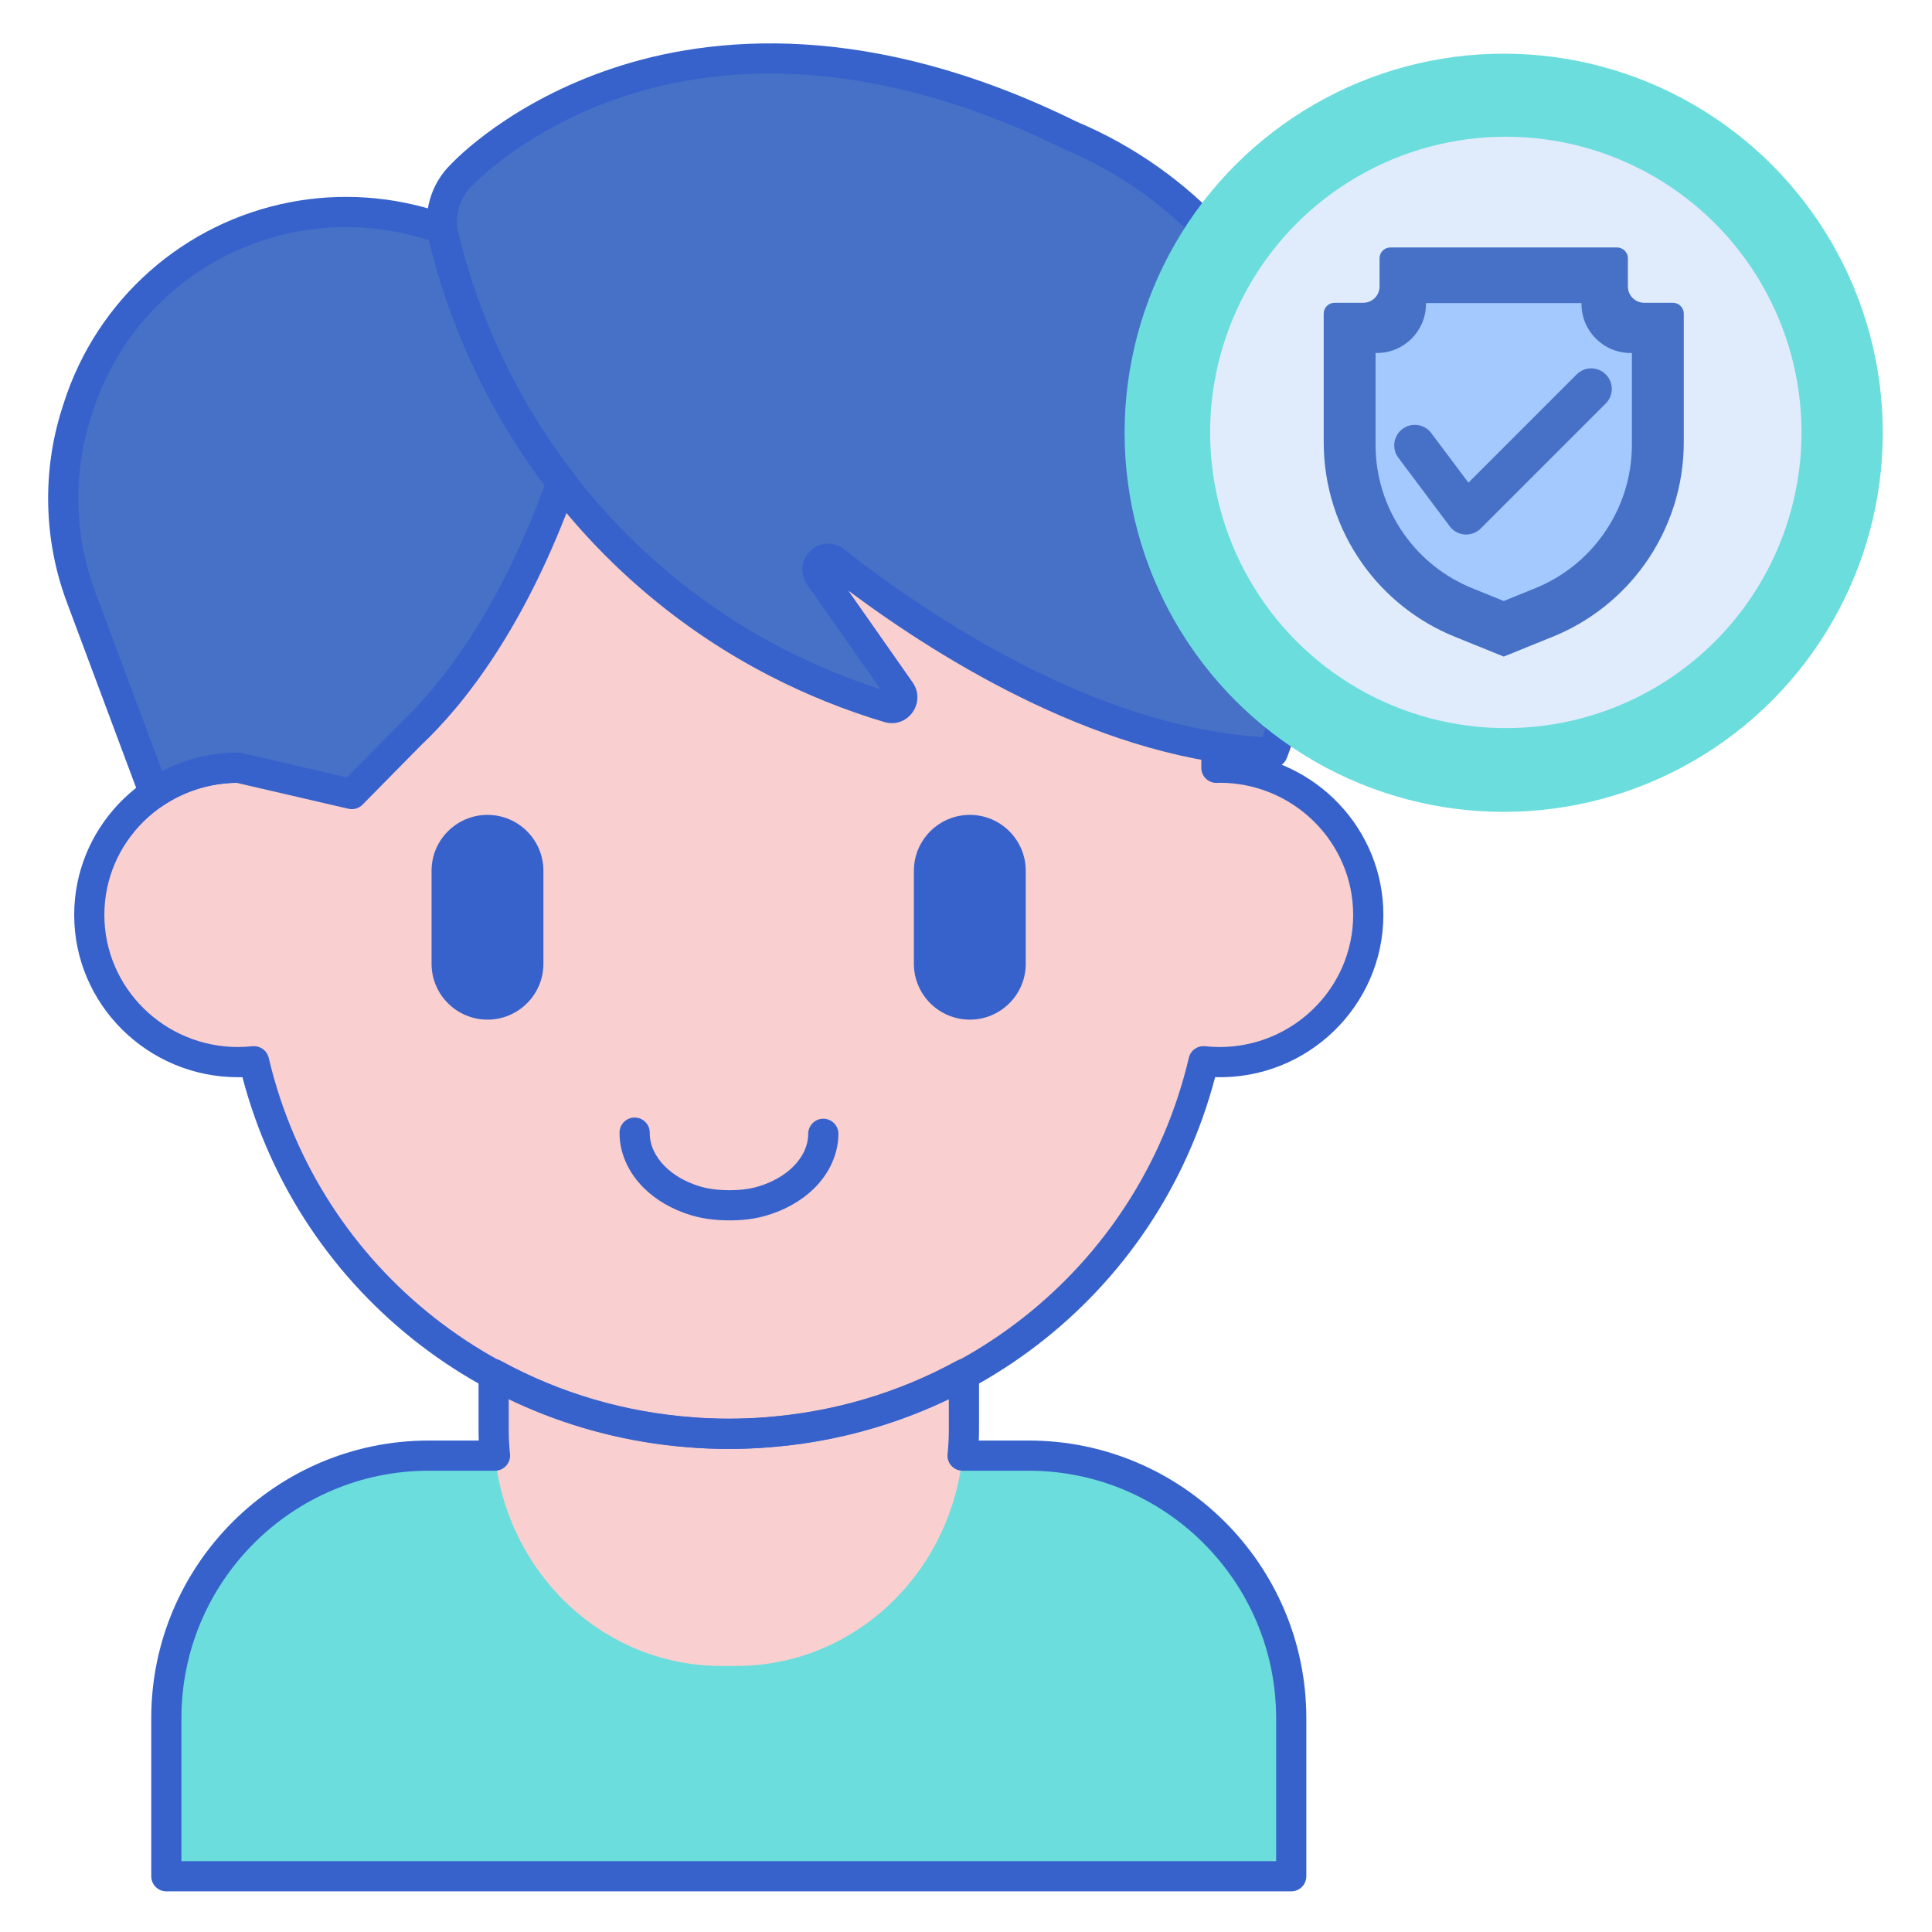<?xml version="1.0" encoding="UTF-8" standalone="no"?>
<svg
   xmlns:dc="http://purl.org/dc/elements/1.1/"
   xmlns:cc="http://creativecommons.org/ns#"
   xmlns:rdf="http://www.w3.org/1999/02/22-rdf-syntax-ns#"
   xmlns:svg="http://www.w3.org/2000/svg"
   xmlns="http://www.w3.org/2000/svg"
   xmlns:sodipodi="http://sodipodi.sourceforge.net/DTD/sodipodi-0.dtd"
   xmlns:inkscape="http://www.inkscape.org/namespaces/inkscape"
   id="Layer_1"
   enable-background="new 0 0 256 256"
   height="512"
   viewBox="0 0 256 256"
   width="512"
   version="1.1"
   sodipodi:docname="_healthy.svg"
   inkscape:version="1.0 (1.0+r73+1)">
  <defs
     id="defs49" />
  <sodipodi:namedview
     inkscape:document-rotation="0"
     pagecolor="#ffffff"
     bordercolor="#666666"
     borderopacity="1"
     objecttolerance="10"
     gridtolerance="10"
     guidetolerance="10"
     inkscape:pageopacity="0"
     inkscape:pageshadow="2"
     inkscape:window-width="1366"
     inkscape:window-height="742"
     id="namedview47"
     showgrid="false"
     inkscape:zoom="2.25"
     inkscape:cx="407.87651"
     inkscape:cy="117.44767"
     inkscape:window-x="0"
     inkscape:window-y="0"
     inkscape:window-maximized="1"
     inkscape:current-layer="Layer_1" />
  <g
     id="g933"
     transform="translate(8.979,-2.301)">
    <path
       id="path2"
       fill="#6bdddd"
       d="m 162.115,250.915 h -149.053 v -20.956 c 0,-19.208 15.571,-34.779 34.779,-34.779 h 79.495 c 19.208,0 34.779,15.571 34.779,34.779 z" />
    <path
       id="path4"
       fill="#f9cfcf"
       d="m 152.612,104.022 c -0.138,0 -0.271,0.018 -0.408,0.02 v -6.042 c 0,-35.316 -28.929,-63.945 -64.615,-63.945 -35.686,0 -64.615,28.629 -64.615,63.945 v 6.042 c -0.137,-0.003 -0.271,-0.02 -0.408,-0.02 -10.887,0 -19.713,8.734 -19.713,19.509 0,10.774 8.826,19.509 19.713,19.509 0.715,0 1.42,-0.042 2.115,-0.116 6.668,28.289 32.292,49.369 62.908,49.369 30.616,0 56.24,-21.08 62.908,-49.369 0.695,0.073 1.4,0.116 2.115,0.116 10.887,0 19.713,-8.734 19.713,-19.509 -0.001,-10.775 -8.826,-19.509 -19.713,-19.509 z" />
    <path
       id="path6"
       fill="#3762cc"
       d="m 75.128,150.381 c 1.104,0.007 1.994,0.909 1.987,2.013 -0.01,1.589 0.681,3.128 2.001,4.451 1.163,1.166 2.754,2.081 4.599,2.645 1.112,0.34 2.372,0.51 3.851,0.519 1.48,0.009 2.742,-0.145 3.857,-0.471 1.853,-0.541 3.455,-1.436 4.635,-2.587 1.335,-1.306 2.046,-2.836 2.056,-4.425 0.007,-1.104 0.909,-1.994 2.013,-1.987 1.104,0.007 1.994,0.909 1.987,2.013 -0.017,2.642 -1.175,5.22 -3.26,7.259 -1.646,1.61 -3.828,2.843 -6.31,3.566 -1.493,0.436 -3.13,0.642 -5.004,0.63 -1.873,-0.012 -3.508,-0.239 -4.996,-0.695 -2.471,-0.755 -4.636,-2.015 -6.262,-3.645 -2.06,-2.065 -3.186,-4.658 -3.169,-7.3 0.009,-1.104 0.911,-1.994 2.015,-1.987 z" />
    <path
       id="path8"
       fill="#3762cc"
       d="m 55.617,137.409 c -4.086,0 -7.411,-3.319 -7.411,-7.399 v -12.333 c 0,-4.08 3.324,-7.4 7.411,-7.4 4.085,0 7.409,3.32 7.409,7.4 v 12.333 c 0.001,4.08 -3.323,7.399 -7.409,7.399 z" />
    <path
       id="path10"
       fill="#3762cc"
       d="m 119.529,137.409 c -4.086,0 -7.411,-3.319 -7.411,-7.399 v -12.333 c 0,-4.08 3.324,-7.4 7.411,-7.4 4.085,0 7.409,3.32 7.409,7.4 v 12.333 c 0.001,4.08 -3.323,7.399 -7.409,7.399 z" />
    <path
       id="path12"
       fill="#f9cfcf"
       d="m 92.364,192.099 c -0.261,0.02 -0.521,0.042 -0.783,0.06 -0.405,0.025 -0.811,0.046 -1.219,0.063 -0.92,0.041 -1.844,0.07 -2.774,0.07 -0.931,0 -1.855,-0.029 -2.775,-0.07 -0.408,-0.017 -0.814,-0.039 -1.219,-0.063 -0.261,-0.017 -0.52,-0.039 -0.78,-0.059 -9.516,-0.689 -18.461,-3.402 -26.384,-7.733 v 7.425 c 0,17.262 13.501,31.256 30.156,31.256 h 2.005 c 16.655,0 30.156,-13.994 30.156,-31.256 v -7.425 c -7.923,4.33 -16.868,7.043 -26.383,7.732 z" />
    <path
       id="path14"
       fill="#3762cc"
       d="m 162.115,252.915 h -149.053 c -1.104,0 -2,-0.896 -2,-2 v -20.957 c 0,-20.28 16.499,-36.779 36.779,-36.779 h 6.619 c -0.02,-0.467 -0.029,-0.931 -0.029,-1.389 v -7.424 c 0,-0.706 0.373,-1.36 0.98,-1.72 0.607,-0.361 1.361,-0.373 1.979,-0.035 7.894,4.314 16.497,6.835 25.57,7.493 l 0.766,0.059 c 0.383,0.023 0.777,0.044 1.173,0.061 1.793,0.08 3.592,0.08 5.375,0 0.401,-0.017 0.795,-0.038 1.188,-0.062 l 0.745,-0.057 c 9.085,-0.658 17.687,-3.18 25.581,-7.494 0.619,-0.338 1.372,-0.326 1.979,0.035 0.607,0.361 0.979,1.014 0.979,1.72 v 7.425 c 0,0.458 -0.01,0.922 -0.029,1.389 h 6.618 c 20.28,0 36.779,16.499 36.779,36.779 v 20.956 c 0.001,1.104 -0.895,2 -1.999,2 z m -147.053,-4 h 145.053 v -18.957 c 0,-18.074 -14.705,-32.779 -32.779,-32.779 h -8.769 c -0.566,0 -1.106,-0.24 -1.485,-0.661 -0.38,-0.421 -0.563,-0.983 -0.504,-1.546 0.112,-1.074 0.169,-2.145 0.169,-3.181 v -4.146 c -7.575,3.665 -15.712,5.832 -24.238,6.449 l -0.797,0.061 c -0.427,0.026 -0.846,0.048 -1.265,0.065 -1.889,0.086 -3.822,0.086 -5.724,0 -0.413,-0.018 -0.832,-0.04 -1.25,-0.064 l -0.816,-0.063 c -8.516,-0.617 -16.652,-2.783 -24.227,-6.448 v 4.146 c 0,1.035 0.057,2.106 0.168,3.182 0.059,0.563 -0.125,1.125 -0.504,1.546 -0.379,0.42 -0.919,0.661 -1.485,0.661 h -8.769 c -18.075,0 -32.779,14.705 -32.779,32.779 v 18.956 z" />
    <path
       id="path16"
       fill="#3762cc"
       d="m 87.588,194.292 c -30.546,0 -56.805,-20.17 -64.444,-49.262 -0.195,0.005 -0.388,0.008 -0.579,0.008 -11.973,0 -21.713,-9.648 -21.713,-21.508 0,-11.33 8.889,-20.642 20.122,-21.452 v -4.078 c 0,-36.362 29.883,-65.945 66.615,-65.945 36.732,0 66.614,29.583 66.614,65.945 v 4.078 c 11.232,0.81 20.122,10.122 20.122,21.452 0,12.05 -10.076,21.858 -22.292,21.5 -7.64,29.092 -33.898,49.262 -64.445,49.262 z m -62.906,-53.369 c 0.917,0 1.73,0.63 1.945,1.541 6.638,28.161 31.706,47.828 60.961,47.828 29.256,0 54.324,-19.667 60.962,-47.828 0.23,-0.981 1.155,-1.643 2.157,-1.53 0.663,0.07 1.286,0.104 1.904,0.104 9.767,0 17.713,-7.854 17.713,-17.508 0,-9.653 -7.943,-17.506 -17.707,-17.509 -0.182,0.012 -0.28,0.019 -0.38,0.02 -0.544,0.007 -1.055,-0.197 -1.437,-0.573 -0.383,-0.376 -0.599,-0.89 -0.599,-1.427 v -6.042 c 0,-34.157 -28.089,-61.945 -62.614,-61.945 -34.526,0 -62.615,27.788 -62.615,61.945 v 6.042 c 0,0.537 -0.216,1.051 -0.599,1.427 -0.382,0.376 -0.872,0.608 -1.437,0.573 -0.1,-0.001 -0.198,-0.008 -0.296,-0.015 -0.003,0 -0.007,0 -0.01,0 -9.839,0 -17.78,7.852 -17.78,17.503 0,9.654 7.946,17.508 17.713,17.508 0.618,0 1.24,-0.034 1.904,-0.104 0.074,-0.007 0.144,-0.01 0.215,-0.01 z" />
    <path
       id="path18"
       fill="#4671c6"
       d="m 1.745,81.386 c -2.924,-7.829 -3.132,-16.414 -0.59,-24.376 l 0.218,-0.684 c 4.158,-13.024 15.113,-22.727 28.544,-25.282 6.34,-1.206 12.884,-0.745 18.992,1.337 l 0.713,0.243 c 0.041,0.37 0.103,0.742 0.194,1.111 2.933,11.989 8.317,23.038 15.632,32.533 -6.349,17.689 -14.117,27.773 -20.039,33.357 v 0.002 l -7.773,7.889 -15.072,-3.494 c -4.118,0 -7.939,1.253 -11.101,3.39 z" />
    <path
       id="path20"
       fill="#4671c6"
       d="m 164.162,54.574 c -5.07,-15.73 -16.649,-28.23 -31.454,-34.392 l 0.001,-0.008 c -52.045,-25.619 -80.51,5.289 -80.51,5.289 -2.142,2.062 -3.136,5.197 -2.384,8.273 5.975,24.423 22.073,44.985 44.102,56.333 l 0.031,0.016 c 4.756,2.45 9.721,4.45 14.835,5.976 1.272,0.38 2.297,-1.093 1.527,-2.192 l -10.701,-15.271 c -0.933,-1.331 0.706,-2.956 1.978,-1.959 11.833,9.266 34.824,24.616 58.08,25.387 l 3.787,-10.371 c 4.354,-11.921 4.603,-24.997 0.708,-37.081 z" />
    <path
       id="path22"
       fill="#3762cc"
       d="m 37.637,109.516 c -0.15,0 -0.302,-0.017 -0.452,-0.052 l -14.843,-3.441 c -3.5,0.042 -6.869,1.094 -9.758,3.046 -0.508,0.343 -1.146,0.435 -1.729,0.248 -0.584,-0.187 -1.05,-0.631 -1.264,-1.205 L -0.128,82.085 c -3.067,-8.212 -3.288,-17.333 -0.622,-25.684 l 0.219,-0.685 c 4.385,-13.735 15.909,-23.943 30.075,-26.637 6.667,-1.268 13.585,-0.781 20.011,1.409 l 0.713,0.243 c 0.734,0.25 1.257,0.902 1.343,1.673 0.033,0.301 0.083,0.589 0.149,0.858 2.845,11.63 7.984,22.325 15.274,31.786 0.416,0.54 0.528,1.255 0.298,1.896 -6.619,18.441 -14.828,28.742 -20.549,34.136 l -7.72,7.839 c -0.382,0.387 -0.897,0.597 -1.426,0.597 z m -15.072,-7.495 c 0.152,0 0.304,0.018 0.452,0.052 l 13.98,3.242 6.987,-7.092 c 5.351,-5.047 12.931,-14.559 19.211,-31.612 -7.279,-9.688 -12.431,-20.582 -15.323,-32.4 -0.006,-0.024 -0.012,-0.049 -0.018,-0.073 -5.654,-1.852 -11.718,-2.242 -17.565,-1.129 -12.722,2.42 -23.072,11.587 -27.01,23.925 l -0.219,0.685 c -2.394,7.499 -2.195,15.691 0.559,23.067 L 12.501,104.471 c 3.094,-1.609 6.528,-2.45 10.064,-2.45 z" />
    <path
       id="path24"
       fill="#3762cc"
       d="m 159.668,104.026 c -0.021,0 -0.044,0 -0.066,-0.001 -21.966,-0.728 -43.603,-14.088 -56.174,-23.463 l 8.521,12.159 c 0.854,1.218 0.843,2.784 -0.027,3.989 -0.856,1.188 -2.314,1.684 -3.709,1.268 -5.218,-1.557 -10.325,-3.614 -15.179,-6.115 -22.593,-11.638 -39.042,-32.646 -45.16,-57.652 -0.895,-3.657 0.216,-7.54 2.899,-10.15 0.688,-0.731 7.984,-8.247 21.535,-12.748 12.783,-4.247 33.793,-6.467 61.285,7.066 0.018,0.008 0.034,0.017 0.051,0.026 15.41,6.472 27.223,19.422 32.423,35.555 4.016,12.458 3.755,26.089 -0.732,38.38 l -3.787,10.371 c -0.291,0.792 -1.043,1.315 -1.88,1.315 z m -58.936,-29.7 c 0.727,0 1.458,0.245 2.089,0.738 11.25,8.809 33.216,23.569 55.472,24.896 l 3.283,-8.991 c 4.184,-11.459 4.427,-24.166 0.684,-35.782 -4.859,-15.076 -15.91,-27.162 -30.319,-33.16 -0.095,-0.039 -0.185,-0.085 -0.271,-0.137 -20.655,-10.129 -40.669,-12.499 -57.891,-6.851 -13.048,4.279 -20.041,11.706 -20.11,11.781 -0.026,0.028 -0.055,0.058 -0.082,0.084 -1.689,1.625 -2.389,4.061 -1.828,6.356 5.842,23.88 21.542,43.938 43.076,55.031 4.146,2.136 8.461,3.925 12.868,5.341 l -9.731,-13.886 c -0.988,-1.41 -0.8,-3.292 0.448,-4.475 0.661,-0.627 1.484,-0.945 2.312,-0.945 z" />
  </g>
  <g
     transform="matrix(1.692,0,0,1.692,-166.826,-208.004)"
     id="g875">
    <circle
       style="fill:#6bdddd;fill-opacity:1;stroke:none;stroke-width:0.725"
       id="path867"
       cx="216.355"
       cy="156.825"
       r="29.688" />
    <circle
       style="stroke-width:0.523"
       cx="216.522"
       cy="156.798"
       fill="#e0ebfc"
       r="23.157"
       id="circle16" />
    <path
       style="stroke-width:0.523"
       d="m 227.356,146.645 c -0.704,0 -1.275,-0.571 -1.275,-1.275 v -2.206 c 0,-0.469 -0.38,-0.85 -0.85,-0.85 h -17.747 c -0.469,0 -0.85,0.38 -0.85,0.85 v 2.206 c 0,0.704 -0.571,1.275 -1.275,1.275 h -2.249 c -0.469,0 -0.85,0.38 -0.85,0.85 v 10.073 c 0,3.407 1.059,6.729 3.03,9.508 1.815,2.558 4.324,4.543 7.231,5.721 l 3.838,1.555 3.838,-1.555 c 2.907,-1.178 5.416,-3.163 7.231,-5.721 1.971,-2.779 3.03,-6.101 3.03,-9.508 v -10.073 c 0,-0.469 -0.38,-0.85 -0.85,-0.85 z"
       fill="#4671c6"
       id="path18-3" />
    <path
       style="stroke-width:0.523"
       d="m 213.903,169.005 c -2.152,-0.872 -4,-2.335 -5.344,-4.228 -1.465,-2.065 -2.239,-4.495 -2.239,-7.027 v -7.173 h 0.112 c 2.115,0 3.836,-1.721 3.836,-3.836 v -0.073 h 12.18 v 0.073 c 0,2.115 1.721,3.836 3.836,3.836 h 0.112 v 7.173 c 0,2.532 -0.775,4.962 -2.239,7.027 -1.344,1.894 -3.192,3.357 -5.344,4.228 l -2.454,0.995 z"
       fill="#a4c9ff"
       id="path20-5" />
    <g
       transform="matrix(0.523,0,0,0.523,128.072,86.542)"
       id="g24">
      <path
         d="m 163.187,149.623 c -0.073,0 -0.146,-0.003 -0.219,-0.008 -0.89,-0.063 -1.709,-0.51 -2.245,-1.224 l -7.695,-10.267 c -1.019,-1.36 -0.743,-3.29 0.617,-4.309 1.36,-1.02 3.289,-0.744 4.31,0.617 l 5.565,7.426 16.214,-16.214 c 1.201,-1.202 3.152,-1.202 4.352,0 1.202,1.202 1.202,3.151 0,4.353 l -18.724,18.724 c -0.577,0.58 -1.362,0.902 -2.175,0.902 z"
         fill="#4671c6"
         id="path22-6" />
    </g>
  </g>
</svg>
